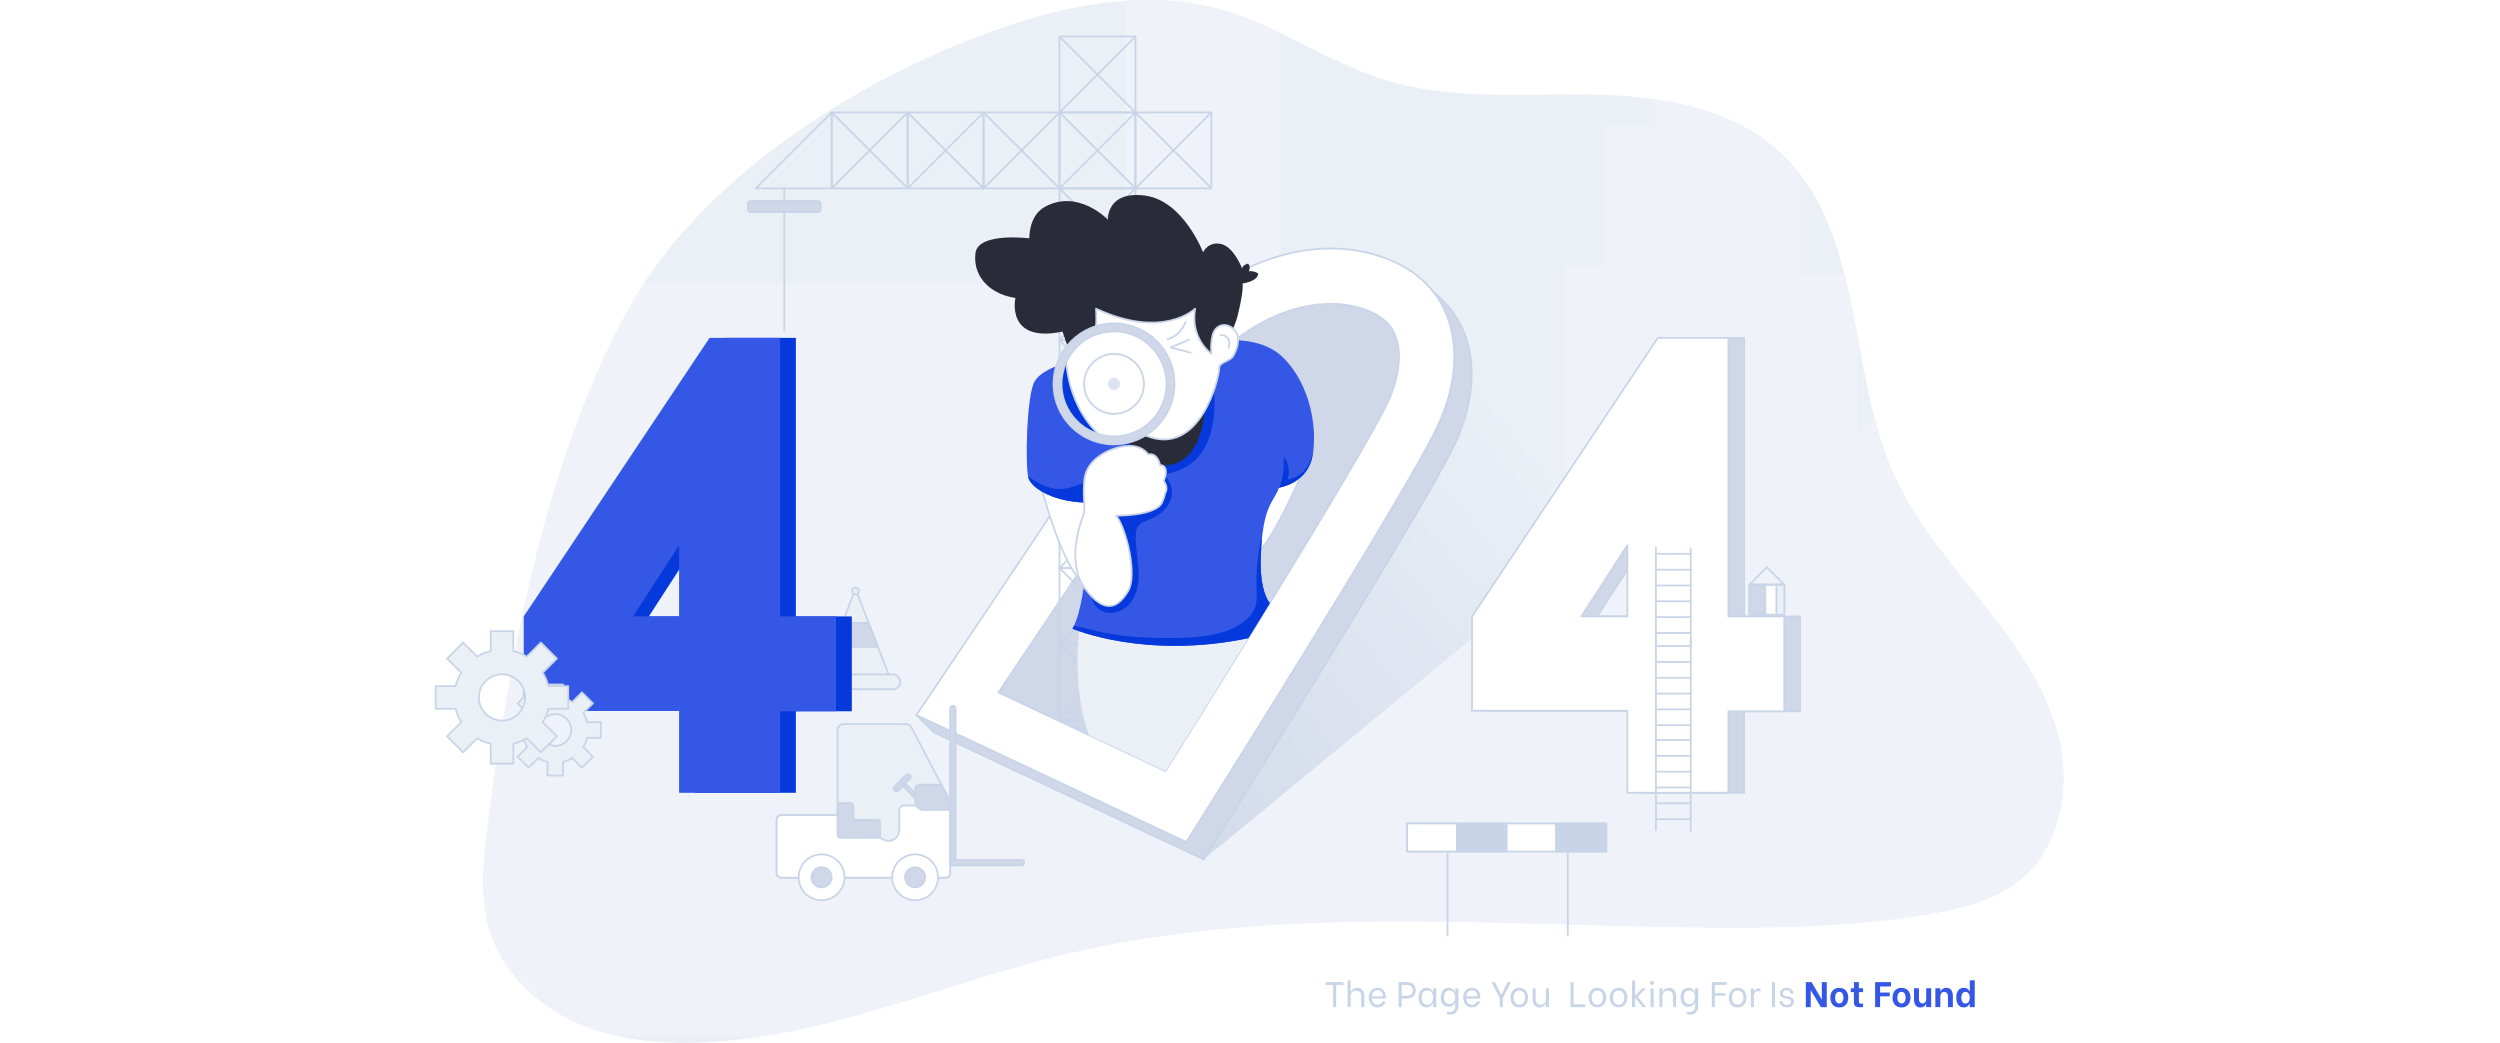 <svg width="1400" height="584" viewBox="0 0 1400 584" fill="none" xmlns="http://www.w3.org/2000/svg">
<rect width="1400" height="584" fill="white"/>
<path d="M591.178 6.687C581.452 9.043 571.84 11.914 562.442 15.12C485.658 41.279 396.419 96.201 354.661 168.431C305.949 252.691 285.238 368.31 273.005 463.537C270.427 483.584 268.496 504.463 275.069 523.57C282.802 546.052 301.848 563.485 323.63 572.999C345.413 582.513 369.756 584.807 393.505 583.771C462.263 580.768 526.743 551.376 593.605 535.033C713.689 505.685 839.379 518.813 962.988 519.415C1003.22 519.61 1043.64 518.441 1083.25 511.354C1100.07 508.342 1117.31 503.984 1130.67 493.319C1153.38 475.195 1159.71 442.091 1153.04 413.807C1146.36 385.522 1128.96 361.082 1110.82 338.378C1092.69 315.674 1073.2 293.484 1061.11 267.06C1033.97 207.709 1044.74 129.41 996.712 85.225C968.622 59.385 927.759 53.406 889.597 52.901C851.435 52.396 812.335 56.046 775.847 44.84C743.949 35.043 716.098 14.429 683.969 5.403C653.798 -3.075 621.89 -0.754 591.178 6.687Z" fill="#EBF0F7"/>
<path d="M593.601 535.024C713.685 505.676 839.375 518.804 962.984 519.406C1003.22 519.601 1043.64 518.432 1083.24 511.345C1100.07 508.334 1117.31 503.975 1130.66 493.31C1153.38 475.186 1159.71 442.082 1153.04 413.798C1146.36 385.513 1128.95 361.073 1110.82 338.369C1092.69 315.665 1073.2 293.475 1061.11 267.051C1056.21 256.341 1052.55 245.011 1049.56 233.38L1040.02 242.921V187.273C1037.89 175.881 1035.69 164.587 1032.93 153.655H1008.13V97.706C1004.73 93.304 1000.95 89.123 996.708 85.216C977.68 67.703 952.771 59.323 926.825 55.576V70.751H898.133V148.863H875.819V273.739H743.502V340.158H716.404V18.141C705.872 13.118 695.18 8.556 683.965 5.403C666.479 0.486 648.408 -0.789 630.319 0.451V158.439H360.805C358.652 161.734 356.606 165.065 354.657 168.44C305.945 252.7 285.235 368.319 273.001 463.546C270.423 483.592 268.492 504.471 275.065 523.579C282.799 546.061 301.844 563.494 323.627 573.008C331.059 576.259 338.801 578.642 346.702 580.361H426.826C483.36 571.511 537.652 548.701 593.601 535.024Z" fill="#EFF3F9"/>
<path d="M674.06 481.289L841.421 343.56C886.554 306.417 873.576 234.178 818.336 215.061C793.825 206.584 766.683 211.394 746.583 227.791L522.938 410.157L674.06 481.289Z" fill="url(#paint0_linear_134_717)"/>
<path d="M499.988 377.629H458.186C455.838 377.629 453.934 379.534 453.934 381.881C453.934 384.149 455.767 385.983 458.035 385.983H500.121C502.389 385.983 504.222 384.149 504.222 381.881C504.231 379.534 502.335 377.629 499.988 377.629Z" fill="#EBF0F7" stroke="#C8D4E8" stroke-miterlimit="10" stroke-linecap="round" stroke-linejoin="round"/>
<path d="M479.082 329.812L460.551 377.629H497.614L479.082 329.812Z" fill="#EBF0F7" stroke="#C8D4E8" stroke-miterlimit="10" stroke-linecap="round" stroke-linejoin="round"/>
<path d="M479.08 332.842C480.132 332.842 480.985 331.989 480.985 330.937C480.985 329.885 480.132 329.032 479.08 329.032C478.028 329.032 477.176 329.885 477.176 330.937C477.176 331.989 478.028 332.842 479.08 332.842Z" fill="#EBF0F7" stroke="#C8D4E8" stroke-miterlimit="10" stroke-linecap="round" stroke-linejoin="round"/>
<path d="M471.729 348.786H486.434L491.66 362.26H466.512L471.729 348.786Z" fill="#CFD7E8" stroke="#C8D4E8" stroke-miterlimit="10" stroke-linecap="round" stroke-linejoin="round"/>
<path d="M775.968 151.361C726.105 139.172 675.444 174.96 665.257 194.723C656.293 212.112 552.934 365.679 528.228 402.326L513.195 400.413L522.939 410.157L674.062 481.289C674.062 481.289 795.864 288.506 814.732 248.608C833.601 208.71 825.832 163.55 775.968 151.361Z" fill="#CFD7E8" stroke="#C8D4E8" stroke-miterlimit="10" stroke-linecap="round" stroke-linejoin="round"/>
<path d="M513.195 400.413C513.195 400.413 645.317 204.733 655.504 184.979C665.691 165.224 716.361 129.428 766.215 141.617C816.079 153.806 823.856 198.966 804.979 238.864C786.102 278.761 664.309 471.545 664.309 471.545L513.195 400.413Z" fill="white" stroke="#C8D4E8" stroke-miterlimit="10" stroke-linejoin="round"/>
<path d="M776.961 225.603C769.254 241.902 741.067 288.94 711.073 337.811C708.672 341.726 706.254 345.659 703.835 349.584C702.232 352.188 700.629 354.784 699.025 357.379C682.319 384.45 665.816 410.892 652.696 431.807L609.68 411.565L559.117 387.763C572.697 367.584 590.493 341.089 608.369 314.292C642.66 262.879 677.261 210.375 683.027 199.267C684.179 197.309 687.226 194.085 691.717 190.479C702.897 181.497 723.067 170.15 745.328 170.15C750.005 170.15 754.549 170.681 758.863 171.735C775.632 175.837 779.494 183.933 780.761 186.591C785.367 196.255 783.941 210.845 776.961 225.603Z" fill="#CFD7E8" stroke="#C8D4E8" stroke-miterlimit="10" stroke-linecap="round" stroke-linejoin="round"/>
<path d="M635.852 360.612H593.332V403.132H635.852V360.612Z" stroke="#C8D4E8" stroke-miterlimit="10" stroke-linecap="round" stroke-linejoin="round"/>
<path d="M635.852 360.612L593.332 403.132" stroke="#C8D4E8" stroke-miterlimit="10" stroke-linecap="round" stroke-linejoin="round"/>
<path d="M593.332 360.612L635.852 403.132" stroke="#C8D4E8" stroke-miterlimit="10" stroke-linecap="round" stroke-linejoin="round"/>
<path d="M635.852 318.093H593.332V360.613H635.852V318.093Z" stroke="#C8D4E8" stroke-miterlimit="10" stroke-linecap="round" stroke-linejoin="round"/>
<path d="M635.852 318.093L593.332 360.613" stroke="#C8D4E8" stroke-miterlimit="10" stroke-linecap="round" stroke-linejoin="round"/>
<path d="M593.332 318.093L635.852 360.613" stroke="#C8D4E8" stroke-miterlimit="10" stroke-linecap="round" stroke-linejoin="round"/>
<path d="M635.852 275.573H593.332V318.092H635.852V275.573Z" stroke="#C8D4E8" stroke-miterlimit="10" stroke-linecap="round" stroke-linejoin="round"/>
<path d="M635.852 275.573L593.332 318.092" stroke="#C8D4E8" stroke-miterlimit="10" stroke-linecap="round" stroke-linejoin="round"/>
<path d="M593.332 275.573L635.852 318.092" stroke="#C8D4E8" stroke-miterlimit="10" stroke-linecap="round" stroke-linejoin="round"/>
<path d="M635.852 233.053H593.332V275.573H635.852V233.053Z" stroke="#C8D4E8" stroke-miterlimit="10" stroke-linecap="round" stroke-linejoin="round"/>
<path d="M635.852 233.053L593.332 275.573" stroke="#C8D4E8" stroke-miterlimit="10" stroke-linecap="round" stroke-linejoin="round"/>
<path d="M593.332 233.053L635.852 275.573" stroke="#C8D4E8" stroke-miterlimit="10" stroke-linecap="round" stroke-linejoin="round"/>
<path d="M635.852 190.533H593.332V233.053H635.852V190.533Z" stroke="#C8D4E8" stroke-miterlimit="10" stroke-linecap="round" stroke-linejoin="round"/>
<path d="M635.852 190.533L593.332 233.053" stroke="#C8D4E8" stroke-miterlimit="10" stroke-linecap="round" stroke-linejoin="round"/>
<path d="M593.332 190.533L635.852 233.053" stroke="#C8D4E8" stroke-miterlimit="10" stroke-linecap="round" stroke-linejoin="round"/>
<path d="M635.852 148.013H593.332V190.533H635.852V148.013Z" stroke="#C8D4E8" stroke-miterlimit="10" stroke-linecap="round" stroke-linejoin="round"/>
<path d="M635.852 148.013L593.332 190.533" stroke="#C8D4E8" stroke-miterlimit="10" stroke-linecap="round" stroke-linejoin="round"/>
<path d="M593.332 148.013L635.852 190.533" stroke="#C8D4E8" stroke-miterlimit="10" stroke-linecap="round" stroke-linejoin="round"/>
<path d="M635.852 105.493H593.332V148.013H635.852V105.493Z" stroke="#C8D4E8" stroke-miterlimit="10" stroke-linecap="round" stroke-linejoin="round"/>
<path d="M635.852 105.493L593.332 148.013" stroke="#C8D4E8" stroke-miterlimit="10" stroke-linecap="round" stroke-linejoin="round"/>
<path d="M593.332 105.493L635.852 148.013" stroke="#C8D4E8" stroke-miterlimit="10" stroke-linecap="round" stroke-linejoin="round"/>
<path d="M635.852 62.973H593.332V105.493H635.852V62.973Z" stroke="#C8D4E8" stroke-miterlimit="10" stroke-linecap="round" stroke-linejoin="round"/>
<path d="M635.852 62.973L593.332 105.493" stroke="#C8D4E8" stroke-miterlimit="10" stroke-linecap="round" stroke-linejoin="round"/>
<path d="M593.332 62.973L635.852 105.493" stroke="#C8D4E8" stroke-miterlimit="10" stroke-linecap="round" stroke-linejoin="round"/>
<path d="M678.368 62.973H635.848V105.493H678.368V62.973Z" stroke="#C8D4E8" stroke-miterlimit="10" stroke-linecap="round" stroke-linejoin="round"/>
<path d="M678.368 62.973L635.848 105.493" stroke="#C8D4E8" stroke-miterlimit="10" stroke-linecap="round" stroke-linejoin="round"/>
<path d="M635.848 62.973L678.368 105.493" stroke="#C8D4E8" stroke-miterlimit="10" stroke-linecap="round" stroke-linejoin="round"/>
<path d="M593.329 62.973H550.809V105.493H593.329V62.973Z" stroke="#C8D4E8" stroke-miterlimit="10" stroke-linecap="round" stroke-linejoin="round"/>
<path d="M593.329 62.973L550.809 105.493" stroke="#C8D4E8" stroke-miterlimit="10" stroke-linecap="round" stroke-linejoin="round"/>
<path d="M550.809 62.973L593.329 105.493" stroke="#C8D4E8" stroke-miterlimit="10" stroke-linecap="round" stroke-linejoin="round"/>
<path d="M550.809 62.973H508.289V105.493H550.809V62.973Z" stroke="#C8D4E8" stroke-miterlimit="10" stroke-linecap="round" stroke-linejoin="round"/>
<path d="M550.809 62.973L508.289 105.493" stroke="#C8D4E8" stroke-miterlimit="10" stroke-linecap="round" stroke-linejoin="round"/>
<path d="M508.289 62.973L550.809 105.493" stroke="#C8D4E8" stroke-miterlimit="10" stroke-linecap="round" stroke-linejoin="round"/>
<path d="M508.289 62.973H465.77V105.493H508.289V62.973Z" stroke="#C8D4E8" stroke-miterlimit="10" stroke-linecap="round" stroke-linejoin="round"/>
<path d="M508.289 62.973L465.77 105.493" stroke="#C8D4E8" stroke-miterlimit="10" stroke-linecap="round" stroke-linejoin="round"/>
<path d="M465.77 62.973L508.289 105.493" stroke="#C8D4E8" stroke-miterlimit="10" stroke-linecap="round" stroke-linejoin="round"/>
<path d="M465.77 105.493H423.25L465.77 62.973V105.493Z" stroke="#C8D4E8" stroke-miterlimit="10" stroke-linecap="round" stroke-linejoin="round"/>
<path d="M635.852 20.453H593.332V62.973H635.852V20.453Z" stroke="#C8D4E8" stroke-miterlimit="10" stroke-linecap="round" stroke-linejoin="round"/>
<path d="M635.852 20.453L593.332 62.973" stroke="#C8D4E8" stroke-miterlimit="10" stroke-linecap="round" stroke-linejoin="round"/>
<path d="M593.332 20.453L635.852 62.973" stroke="#C8D4E8" stroke-miterlimit="10" stroke-linecap="round" stroke-linejoin="round"/>
<path d="M439.195 105.493V185.218" stroke="#C8D4E8" stroke-miterlimit="10" stroke-linecap="round" stroke-linejoin="round"/>
<path d="M458.142 118.78H420.247C419.458 118.78 418.82 118.143 418.82 117.354V114.006C418.82 113.217 419.458 112.58 420.247 112.58H458.142C458.931 112.58 459.569 113.217 459.569 114.006V117.354C459.569 118.134 458.922 118.78 458.142 118.78Z" fill="#CFD7E8" stroke="#C8D4E8" stroke-miterlimit="10" stroke-linecap="round" stroke-linejoin="round"/>
<path d="M703.838 349.584C685.519 379.33 667.076 408.89 652.699 431.807L609.683 411.565C599.585 382.732 604.696 350.682 604.696 350.682L703.838 349.584Z" fill="#EBF0F7"/>
<path d="M583.945 275.581C583.945 275.581 594.779 317.623 607.296 327.243C619.813 336.863 615.118 304.637 615.118 304.637L617.439 277.353L583.945 275.581Z" fill="white" stroke="#C8D4E8" stroke-miterlimit="10" stroke-linejoin="round"/>
<path d="M729.981 262.887C729.981 262.887 715.267 298.489 704.247 309.899C693.228 321.308 697.4 282.686 699.34 277.327C701.28 271.967 713.194 251.07 713.779 251.115C714.381 251.159 729.981 262.887 729.981 262.887Z" fill="white" stroke="#C8D4E8" stroke-miterlimit="10" stroke-linejoin="round"/>
<path d="M734.839 256.093C731.633 270.931 716.219 273.101 716.219 273.101C713.367 281.454 706.989 282.376 706.014 312.361C705.563 326.215 708.158 333.736 711.073 337.811C708.672 341.726 706.254 345.659 703.835 349.584C702.232 352.188 700.629 354.784 699.025 357.379C641.092 369.524 600.592 352.073 600.592 352.073C605.977 342.559 607.714 321.618 607.714 321.618L608.369 314.292L611.284 281.534C590.272 281.702 577.746 273.473 575.912 267.6C574.079 261.727 574.725 221.448 579.456 213.423C584.186 205.406 603.922 201.136 603.922 201.136L673.088 192.349C673.088 192.349 681.486 190.169 691.717 190.479C700.682 190.745 711.055 192.916 718.434 200.126C734.246 215.575 738.037 241.247 734.839 256.093Z" fill="#3457E5"/>
<path d="M650.899 265.766C648.587 264.544 645.894 264.34 643.281 264.26C631.544 263.924 619.735 265.793 608.68 269.762C603.472 271.622 598.236 273.987 592.718 273.836C587.792 273.703 583.115 271.56 578.969 268.902C578.686 268.725 578.341 268.486 577.942 268.238C577.304 267.83 576.542 267.37 575.754 266.989C575.807 267.219 575.86 267.432 575.913 267.6C577.747 273.473 590.273 281.703 611.285 281.534L610.399 291.518C610.647 291.42 610.886 291.296 611.09 291.11C611.958 290.339 612.02 289.028 612.02 287.868C612.011 284.635 612.002 281.41 611.993 278.177C615.191 278.212 616.352 282.411 616.245 285.609C615.802 299.96 609.265 313.761 609.956 328.102C610.195 333.125 611.639 338.564 615.758 341.443C621.02 345.11 628.824 342.825 632.863 337.847C636.903 332.868 637.877 326.047 637.603 319.643C637.328 313.238 635.955 306.896 635.973 300.482C635.973 298.604 636.123 296.638 637.133 295.061C638.648 292.669 641.633 291.792 644.255 290.703C649.242 288.639 653.822 284.936 655.612 279.842C657.401 274.766 655.674 268.291 650.899 265.766Z" fill="#0539DB"/>
<path d="M679.065 211.686C679.065 211.686 684.097 238.545 672.466 254.082C660.835 269.62 638.795 265.572 638.795 265.572C638.795 265.572 623.665 238.571 623.869 237.73C624.073 236.888 641.285 222.166 642.25 221.98C643.216 221.794 679.065 211.686 679.065 211.686Z" fill="#0539DB"/>
<path d="M674.931 220.102C674.931 220.943 676.658 250.946 659.933 258.857C643.209 266.767 627.521 246.73 629.567 236.676C631.622 226.63 674.931 220.102 674.931 220.102Z" fill="#292C38"/>
<path d="M576.439 133.459C576.439 133.459 547.88 129.889 546.285 141.617C544.691 153.345 552.708 164.418 568.635 166.854C568.635 166.854 562.921 192.349 594.997 185.696C594.997 185.696 598.727 196.751 599.612 198.523C599.612 198.523 601.526 189.585 613.617 185.696C625.7 181.807 667.077 189.682 678.469 198.177C678.469 198.177 689.48 191.41 693.121 176.634C696.753 161.858 695.814 158.749 695.814 158.749C695.814 158.749 704.265 157.73 704.619 153.168C704.619 153.168 702.271 151.485 699.348 151.893C699.348 151.893 700.615 149.528 698.941 147.641C698.941 147.641 696.035 148.155 695.557 150.307C695.557 150.307 691.004 138.269 683.811 136.639C676.618 135.009 673.721 141.263 673.721 141.263C673.721 141.263 662.551 112.181 641.043 109.497C619.544 106.813 620.429 123.041 620.429 123.041C620.429 123.041 603.794 105.537 585.058 115.875C575.925 120.906 576.439 133.459 576.439 133.459Z" fill="#292C38"/>
<path d="M603.93 190.32C603.93 190.32 611.867 232.131 641.976 244.081C672.086 256.022 682.778 211.669 682.778 206.15C682.778 202.483 689.005 202.695 690.909 198.904C692.814 195.112 695.303 188.894 690.909 184.438C686.516 179.982 680.519 181.896 679.066 187.654C677.613 193.412 678.472 198.177 678.472 198.177C678.472 198.177 666.443 189.913 669.26 172.86C669.26 172.86 651.472 190.409 613.771 172.86C613.771 172.86 614.639 183.96 612.655 186.998C610.68 190.045 603.93 190.32 603.93 190.32Z" fill="white" stroke="#C8D4E8" stroke-miterlimit="10" stroke-linejoin="round"/>
<path d="M600.804 204.609L597.615 196.326C597.615 196.326 587.446 216.762 597.021 230.448C606.597 244.134 615.004 246.198 623.57 246.438L600.804 204.609Z" fill="#0539DB"/>
<path d="M597.02 200.33C597.02 200.33 596.719 228.482 618.537 246.119L635.615 244.09C635.615 244.09 655.68 235.108 654.971 218.773C654.262 202.438 652.225 196.034 638.796 186.732C625.375 177.414 604.027 184.234 597.02 200.33Z" fill="white" stroke="#C8D4E8" stroke-miterlimit="10" stroke-linejoin="round"/>
<path d="M623.854 218.374C625.727 218.374 627.246 216.855 627.246 214.982C627.246 213.108 625.727 211.589 623.854 211.589C621.98 211.589 620.461 213.108 620.461 214.982C620.461 216.855 621.98 218.374 623.854 218.374Z" fill="#DDE4F1"/>
<path d="M623.856 231.759C633.122 231.759 640.633 224.248 640.633 214.982C640.633 205.716 633.122 198.204 623.856 198.204C614.59 198.204 607.078 205.716 607.078 214.982C607.078 224.248 614.59 231.759 623.856 231.759Z" stroke="#C8D4E8" stroke-miterlimit="10" stroke-linejoin="round"/>
<path d="M734.838 256.093C735.13 254.738 735.361 253.285 735.538 251.77C732.907 267.822 721.116 268.442 721.116 268.442C723.295 260.54 718.902 255.801 718.902 255.801C718.902 255.801 719.628 266.404 716.227 273.11C716.218 273.101 731.631 270.931 734.838 256.093Z" fill="#0539DB"/>
<path d="M628.623 250.034C619.277 251.699 608.798 257.953 607.38 267.768C605.963 277.583 608.24 284.891 606.636 288.754C605.033 292.616 596.75 315.497 607.947 330.095C619.153 344.694 626.514 339.786 631.785 330.937C637.056 322.088 630.793 296.142 625.079 288.745C625.079 288.745 647.163 289.064 650.715 281.437C652.398 277.831 652.398 276.334 652.398 276.334C652.398 276.334 654.79 273.42 651.681 269.274C651.681 269.274 655.508 260.815 649.634 260.398C649.634 260.398 648.403 253.365 642.973 254.437C642.991 254.454 639.323 248.129 628.623 250.034Z" fill="white" stroke="#C8D4E8" stroke-miterlimit="10" stroke-linejoin="round"/>
<path d="M663.921 180.168C663.921 180.168 661.759 187.609 653.84 190.001" stroke="#C8D4E8" stroke-miterlimit="10" stroke-linecap="round" stroke-linejoin="round"/>
<path d="M665.755 190.214L655.586 194.572L666.685 197.486" stroke="#C8D4E8" stroke-miterlimit="10" stroke-linecap="round" stroke-linejoin="round"/>
<path d="M683.605 187.663C683.605 187.663 689.966 187.282 688.079 194.909" stroke="#C8D4E8" stroke-miterlimit="10" stroke-linecap="round" stroke-linejoin="round"/>
<path d="M445.685 345.19V189.222H406.185L302.145 345.19V398.03H389.151V443.951H445.685V398.322H477.017V345.199H445.685V345.19ZM389.151 345.19H363.356L389.151 305.345V345.19Z" fill="#0539DB"/>
<path d="M436.829 345.19V189.222H397.33L293.289 345.19V398.03H380.295V443.951H436.829V398.322H468.161V345.199H436.829V345.19ZM380.295 345.19H354.5L380.295 305.345V345.19Z" fill="#3457E5"/>
<path d="M976.734 345.19V189.222H937.235L833.203 345.19V398.03H920.209V443.951H976.743V398.322H1008.08V345.199H976.734V345.19ZM920.201 345.19H894.405L920.201 305.345V345.19Z" fill="#CFD7E8" stroke="#C8D4E8" stroke-miterlimit="10" stroke-linecap="round" stroke-linejoin="round"/>
<path d="M967.875 345.19V189.222H928.376L824.344 345.19V398.03H911.35V443.951H967.884V398.322H999.216V345.199H967.875V345.19ZM911.341 345.19H885.546L911.341 305.345V345.19Z" fill="white" stroke="#C8D4E8" stroke-miterlimit="10" stroke-linejoin="round"/>
<path d="M623.855 181.107C605.146 181.107 589.98 196.273 589.98 214.982C589.98 233.69 605.146 248.856 623.855 248.856C642.563 248.856 657.729 233.69 657.729 214.982C657.729 196.273 642.563 181.107 623.855 181.107ZM623.855 244.391C607.617 244.391 594.454 231.228 594.454 214.99C594.454 198.753 607.617 185.59 623.855 185.59C640.092 185.59 653.255 198.753 653.255 214.99C653.255 231.228 640.101 244.391 623.855 244.391Z" fill="#CFD7E8" stroke="#C8D4E8" stroke-miterlimit="10" stroke-linecap="round" stroke-linejoin="round"/>
<path d="M434.91 459.055V488.89C434.91 490.325 436.071 491.485 437.506 491.485H529.49C530.925 491.485 532.086 490.325 532.086 488.89V449.762C532.086 449.213 531.953 448.682 531.705 448.195L510.392 407.225C509.843 406.162 508.744 405.497 507.548 405.497H472.248C470.476 405.497 469.041 406.932 469.041 408.704V456.459H437.515C436.071 456.459 434.91 457.62 434.91 459.055Z" fill="#EBF0F7" stroke="#C8D4E8" stroke-miterlimit="10" stroke-linecap="round" stroke-linejoin="round"/>
<path d="M532.074 451.029H506.474C504.879 451.029 503.595 452.322 503.595 453.908V464.848C503.595 468.188 500.893 470.89 497.553 470.89C496.535 470.89 495.542 470.633 494.648 470.145L492.894 469.18L469.021 456.468H437.494C436.059 456.468 434.898 457.629 434.898 459.064V488.898C434.898 490.333 436.059 491.494 437.494 491.494H529.479C530.914 491.494 532.074 490.333 532.074 488.898V451.029V451.029Z" fill="white" stroke="#C8D4E8" stroke-miterlimit="10" stroke-linecap="round" stroke-linejoin="round"/>
<path d="M509.582 436.183L503.045 442.72C502.443 443.322 501.468 443.322 500.866 442.72C500.263 442.118 500.263 441.143 500.866 440.541L507.403 434.003C508.006 433.401 508.98 433.401 509.582 434.003C510.185 434.606 510.185 435.58 509.582 436.183Z" fill="#CFD7E8" stroke="#C8D4E8" stroke-miterlimit="10" stroke-linecap="round" stroke-linejoin="round"/>
<path d="M507.035 438.725L505.582 440.178L512.842 447.438L514.295 445.985L507.035 438.725Z" fill="#CFD7E8" stroke="#C8D4E8" stroke-miterlimit="10" stroke-linecap="round" stroke-linejoin="round"/>
<path d="M527.132 439.425H514.712C513.516 439.425 512.551 440.39 512.551 441.586V448.983C512.551 451.508 514.597 453.545 517.113 453.545H532.083V449.762C532.083 449.213 531.95 448.682 531.702 448.195L527.132 439.425Z" fill="#CFD7E8" stroke="#C8D4E8" stroke-miterlimit="10" stroke-linecap="round" stroke-linejoin="round"/>
<path d="M491.381 459.055H479.369C478.527 459.055 477.854 458.373 477.854 457.54V451.215C477.854 450.374 477.172 449.7 476.339 449.7H470.546C469.704 449.7 469.031 450.383 469.031 451.215V456.459V467.656C469.031 468.498 469.713 469.171 470.546 469.171H491.381C492.222 469.171 492.896 468.489 492.896 467.656V460.57C492.896 459.737 492.222 459.055 491.381 459.055Z" fill="#CFD7E8" stroke="#C8D4E8" stroke-miterlimit="10" stroke-linecap="round" stroke-linejoin="round"/>
<path d="M535.157 484.62H532.074V396.807C532.074 395.957 532.765 395.266 533.616 395.266C534.466 395.266 535.157 395.957 535.157 396.807V484.62Z" fill="#CFD7E8" stroke="#C8D4E8" stroke-miterlimit="10" stroke-linecap="round" stroke-linejoin="round"/>
<path d="M532.48 484.124V482.033C532.48 481.759 532.702 481.537 532.977 481.537H572.024C572.874 481.537 573.565 482.228 573.565 483.079C573.565 483.929 572.874 484.62 572.024 484.62H532.977C532.702 484.62 532.48 484.399 532.48 484.124Z" fill="#CFD7E8" stroke="#C8D4E8" stroke-miterlimit="10" stroke-linecap="round" stroke-linejoin="round"/>
<path d="M460.074 504.126C467.163 504.126 472.91 498.379 472.91 491.29C472.91 484.201 467.163 478.455 460.074 478.455C452.985 478.455 447.238 484.201 447.238 491.29C447.238 498.379 452.985 504.126 460.074 504.126Z" fill="white" stroke="#C8D4E8" stroke-miterlimit="10" stroke-linecap="round" stroke-linejoin="round"/>
<path d="M460.073 496.942C463.195 496.942 465.725 494.412 465.725 491.29C465.725 488.169 463.195 485.639 460.073 485.639C456.952 485.639 454.422 488.169 454.422 491.29C454.422 494.412 456.952 496.942 460.073 496.942Z" fill="#CFD7E8" stroke="#C8D4E8" stroke-miterlimit="10" stroke-linecap="round" stroke-linejoin="round"/>
<path d="M512.453 504.126C519.542 504.126 525.289 498.379 525.289 491.29C525.289 484.201 519.542 478.455 512.453 478.455C505.364 478.455 499.617 484.201 499.617 491.29C499.617 498.379 505.364 504.126 512.453 504.126Z" fill="white" stroke="#C8D4E8" stroke-miterlimit="10" stroke-linecap="round" stroke-linejoin="round"/>
<path d="M512.452 496.942C515.574 496.942 518.104 494.412 518.104 491.29C518.104 488.169 515.574 485.639 512.452 485.639C509.331 485.639 506.801 488.169 506.801 491.29C506.801 494.412 509.331 496.942 512.452 496.942Z" fill="#CFD7E8" stroke="#C8D4E8" stroke-miterlimit="10" stroke-linecap="round" stroke-linejoin="round"/>
<path d="M999.207 327.394H979.719V344.225H999.207V327.394Z" fill="white" stroke="#C8D4E8" stroke-miterlimit="10" stroke-linecap="round" stroke-linejoin="round"/>
<path d="M999.207 327.394H994.777V344.225H999.207V327.394Z" fill="#EBF0F7" stroke="#C8D4E8" stroke-miterlimit="10" stroke-linecap="round" stroke-linejoin="round"/>
<path d="M988.577 327.394H979.719V344.225H988.577V327.394Z" fill="#CFD7E8" stroke="#C8D4E8" stroke-miterlimit="10" stroke-linecap="round" stroke-linejoin="round"/>
<path d="M989.463 317.65L979.719 327.394H999.207L989.463 317.65Z" stroke="#C8D4E8" stroke-miterlimit="10" stroke-linecap="round" stroke-linejoin="round"/>
<path d="M927.32 410.883V464.919" stroke="#C8D4E8" stroke-miterlimit="10" stroke-linecap="round" stroke-linejoin="round"/>
<path d="M946.809 411.326V465.362" stroke="#C8D4E8" stroke-miterlimit="10" stroke-linecap="round" stroke-linejoin="round"/>
<path d="M927.32 414.427H946.809" stroke="#C8D4E8" stroke-miterlimit="10" stroke-linecap="round" stroke-linejoin="round"/>
<path d="M927.32 423.285H946.809" stroke="#C8D4E8" stroke-miterlimit="10" stroke-linecap="round" stroke-linejoin="round"/>
<path d="M927.32 432.143H946.809" stroke="#C8D4E8" stroke-miterlimit="10" stroke-linecap="round" stroke-linejoin="round"/>
<path d="M927.32 441.001H946.809" stroke="#C8D4E8" stroke-miterlimit="10" stroke-linecap="round" stroke-linejoin="round"/>
<path d="M927.32 449.86H946.809" stroke="#C8D4E8" stroke-miterlimit="10" stroke-linecap="round" stroke-linejoin="round"/>
<path d="M927.32 458.718H946.809" stroke="#C8D4E8" stroke-miterlimit="10" stroke-linecap="round" stroke-linejoin="round"/>
<path d="M927.32 358.274V412.309" stroke="#C8D4E8" stroke-miterlimit="10" stroke-linecap="round" stroke-linejoin="round"/>
<path d="M946.809 358.717V412.752" stroke="#C8D4E8" stroke-miterlimit="10" stroke-linecap="round" stroke-linejoin="round"/>
<path d="M927.32 361.817H946.809" stroke="#C8D4E8" stroke-miterlimit="10" stroke-linecap="round" stroke-linejoin="round"/>
<path d="M927.32 370.675H946.809" stroke="#C8D4E8" stroke-miterlimit="10" stroke-linecap="round" stroke-linejoin="round"/>
<path d="M927.32 379.534H946.809" stroke="#C8D4E8" stroke-miterlimit="10" stroke-linecap="round" stroke-linejoin="round"/>
<path d="M927.32 388.392H946.809" stroke="#C8D4E8" stroke-miterlimit="10" stroke-linecap="round" stroke-linejoin="round"/>
<path d="M927.32 397.25H946.809" stroke="#C8D4E8" stroke-miterlimit="10" stroke-linecap="round" stroke-linejoin="round"/>
<path d="M927.32 406.109H946.809" stroke="#C8D4E8" stroke-miterlimit="10" stroke-linecap="round" stroke-linejoin="round"/>
<path d="M927.32 306.612V360.648" stroke="#C8D4E8" stroke-miterlimit="10" stroke-linecap="round" stroke-linejoin="round"/>
<path d="M946.809 307.055V361.091" stroke="#C8D4E8" stroke-miterlimit="10" stroke-linecap="round" stroke-linejoin="round"/>
<path d="M927.32 310.156H946.809" stroke="#C8D4E8" stroke-miterlimit="10" stroke-linecap="round" stroke-linejoin="round"/>
<path d="M927.32 319.014H946.809" stroke="#C8D4E8" stroke-miterlimit="10" stroke-linecap="round" stroke-linejoin="round"/>
<path d="M927.32 327.872H946.809" stroke="#C8D4E8" stroke-miterlimit="10" stroke-linecap="round" stroke-linejoin="round"/>
<path d="M927.32 336.73H946.809" stroke="#C8D4E8" stroke-miterlimit="10" stroke-linecap="round" stroke-linejoin="round"/>
<path d="M927.32 345.589H946.809" stroke="#C8D4E8" stroke-miterlimit="10" stroke-linecap="round" stroke-linejoin="round"/>
<path d="M927.32 354.447H946.809" stroke="#C8D4E8" stroke-miterlimit="10" stroke-linecap="round" stroke-linejoin="round"/>
<path d="M699.024 357.379C700.628 354.784 702.231 352.188 703.835 349.584C706.253 345.66 708.671 341.726 711.072 337.811C708.157 333.736 705.562 326.216 706.014 312.361C706.147 308.171 706.395 304.566 706.713 301.412C706.306 302.103 705.943 303.104 705.677 304.486C704.056 312.884 703.392 321.467 703.684 330.016C703.843 334.675 704.136 339.051 701.354 343.099C692.115 356.555 669.03 357.29 654.618 357.317C641.082 357.344 627.476 356.511 614.295 353.419C609.998 352.41 605.746 351.169 601.406 350.461C601.14 351.028 600.865 351.568 600.582 352.064C600.591 352.073 641.091 369.524 699.024 357.379Z" fill="#0539DB"/>
<path d="M336.444 413.178V404.461H328.791C328.339 402.61 327.613 400.873 326.647 399.297L332.06 393.884L325.894 387.719L320.482 393.131C318.896 392.166 317.169 391.439 315.317 390.987V383.334H306.601V390.987C304.749 391.439 303.013 392.166 301.428 393.131L296.015 387.719L289.85 393.884L295.262 399.297C294.297 400.882 293.57 402.61 293.118 404.461H285.465V413.178H293.118C293.57 415.029 294.297 416.765 295.262 418.351L289.85 423.763L296.015 429.929L301.428 424.516C303.013 425.482 304.749 426.208 306.601 426.66V434.313H315.317V426.66C317.169 426.208 318.905 425.482 320.482 424.516L325.894 429.929L332.06 423.763L326.647 418.351C327.613 416.765 328.339 415.029 328.791 413.178H336.444ZM319.853 408.819C319.853 409.652 319.738 410.458 319.525 411.22C319.33 411.911 319.056 412.566 318.71 413.169C317.913 414.586 316.735 415.764 315.317 416.561C314.706 416.907 314.042 417.182 313.36 417.376C312.589 417.589 311.792 417.704 310.959 417.704C310.126 417.704 309.32 417.589 308.558 417.376C307.868 417.182 307.212 416.907 306.601 416.561C305.183 415.764 304.005 414.586 303.208 413.169C302.863 412.557 302.588 411.902 302.393 411.211C302.18 410.449 302.065 409.643 302.065 408.81C302.065 407.978 302.18 407.172 302.393 406.41C302.588 405.719 302.863 405.063 303.208 404.452C304.005 403.026 305.183 401.857 306.601 401.059C307.212 400.714 307.868 400.439 308.558 400.253C309.32 400.032 310.126 399.917 310.959 399.917C311.792 399.917 312.598 400.032 313.36 400.244C314.051 400.439 314.706 400.714 315.317 401.059C316.735 401.857 317.913 403.035 318.71 404.452C319.056 405.063 319.33 405.719 319.525 406.41C319.738 407.18 319.853 407.987 319.853 408.819Z" fill="#EBF0F7" stroke="#C8D4E8" stroke-miterlimit="10" stroke-linecap="round" stroke-linejoin="round"/>
<path d="M899.516 461.137H788.008V476.86H899.516V461.137Z" fill="white" stroke="#C8D4E8" stroke-miterlimit="10" stroke-linejoin="round"/>
<path d="M815.885 461.137H788.008V476.86H815.885V461.137Z" fill="white" stroke="#C8D4E8" stroke-miterlimit="10" stroke-linejoin="round"/>
<path d="M843.76 461.137H815.883V476.86H843.76V461.137Z" fill="#C8D4E8" stroke="#C8D4E8" stroke-miterlimit="10"/>
<path d="M899.515 461.137H871.328V476.86H899.515V461.137Z" fill="#C8D4E8" stroke="#C8D4E8" stroke-miterlimit="10"/>
<path d="M810.598 477.507V524.314" stroke="#C8D4E8" stroke-miterlimit="10"/>
<path d="M877.973 477.507V524.314" stroke="#C8D4E8" stroke-miterlimit="10"/>
<path d="M318.224 396.914V384.22H307.08C306.425 381.527 305.362 379.002 303.962 376.699L311.846 368.815L302.864 359.833L294.98 367.717C292.676 366.317 290.152 365.254 287.459 364.599V353.455H274.765V364.599C272.072 365.254 269.539 366.317 267.235 367.717L259.351 359.833L250.378 368.815L258.262 376.699C256.862 379.002 255.799 381.527 255.144 384.22H244V396.914H255.144C255.799 399.607 256.862 402.14 258.262 404.443L250.378 412.327L259.351 421.301L267.235 413.417C269.539 414.816 272.072 415.879 274.765 416.535V427.679H287.459V416.535C290.152 415.879 292.676 414.816 294.98 413.417L302.864 421.301L311.846 412.327L303.962 404.443C305.362 402.14 306.425 399.607 307.08 396.914H318.224ZM294.067 390.571C294.067 391.785 293.899 392.963 293.589 394.07C293.305 395.071 292.907 396.028 292.402 396.914C291.241 398.978 289.523 400.696 287.459 401.857C286.564 402.362 285.608 402.76 284.607 403.044C283.49 403.354 282.321 403.522 281.107 403.522C279.894 403.522 278.725 403.354 277.617 403.044C276.607 402.76 275.66 402.362 274.765 401.857C272.701 400.696 270.982 398.978 269.822 396.914C269.317 396.028 268.918 395.071 268.635 394.061C268.325 392.954 268.157 391.785 268.157 390.571C268.157 389.358 268.325 388.188 268.635 387.072C268.918 386.062 269.317 385.106 269.822 384.22C270.982 382.147 272.701 380.437 274.765 379.277C275.66 378.772 276.607 378.373 277.617 378.099C278.725 377.78 279.894 377.611 281.107 377.611C282.321 377.611 283.49 377.78 284.607 378.09C285.608 378.373 286.564 378.772 287.459 379.277C289.523 380.437 291.241 382.147 292.402 384.22C292.907 385.106 293.305 386.062 293.589 387.072C293.899 388.188 294.067 389.358 294.067 390.571Z" fill="#EBF0F7" stroke="#C8D4E8" stroke-miterlimit="10" stroke-linecap="round" stroke-linejoin="round"/>
<path d="M752.372 551.56H748.252V564H746.532V551.56H742.412V550H752.372V551.56ZM754.652 549.06H756.372V555.36H756.532C756.799 554.747 757.232 554.233 757.832 553.82C758.432 553.393 759.166 553.18 760.032 553.18C760.926 553.18 761.672 553.393 762.272 553.82C762.872 554.233 763.312 554.787 763.592 555.48C763.886 556.16 764.032 556.9 764.032 557.7V564H762.312V557.92C762.312 556.88 762.039 556.087 761.492 555.54C760.959 554.993 760.246 554.72 759.352 554.72C758.499 554.72 757.786 555.007 757.212 555.58C756.652 556.153 756.372 556.933 756.372 557.92V564H754.652V549.06ZM771.397 564.14C770.317 564.14 769.404 563.88 768.657 563.36C767.924 562.84 767.377 562.16 767.017 561.32C766.657 560.48 766.477 559.593 766.477 558.66C766.477 557.713 766.657 556.827 767.017 556C767.377 555.16 767.93 554.48 768.677 553.96C769.424 553.44 770.337 553.18 771.417 553.18C772.83 553.18 773.957 553.653 774.797 554.6C775.65 555.547 776.077 556.907 776.077 558.68V559.16H768.197V559.3C768.197 559.887 768.33 560.44 768.597 560.96C768.864 561.48 769.237 561.9 769.717 562.22C770.197 562.54 770.75 562.7 771.377 562.7C772.057 562.7 772.644 562.527 773.137 562.18C773.63 561.833 773.997 561.367 774.237 560.78H775.937C775.657 561.74 775.13 562.54 774.357 563.18C773.597 563.82 772.61 564.14 771.397 564.14ZM774.377 557.94C774.324 556.74 774.03 555.873 773.497 555.34C772.964 554.807 772.264 554.54 771.397 554.54C770.45 554.54 769.697 554.853 769.137 555.48C768.577 556.107 768.277 556.927 768.237 557.94H774.377ZM787.987 550C789.12 550 790.047 550.227 790.767 550.68C791.5 551.133 792.027 551.707 792.347 552.4C792.667 553.093 792.827 553.827 792.827 554.6C792.827 555.373 792.667 556.107 792.347 556.8C792.027 557.48 791.507 558.047 790.787 558.5C790.067 558.94 789.133 559.16 787.987 559.16H784.907V564H783.227V550H787.987ZM787.767 557.66C788.727 557.66 789.527 557.433 790.167 556.98C790.82 556.513 791.147 555.72 791.147 554.6C791.147 553.493 790.82 552.713 790.167 552.26C789.527 551.793 788.727 551.56 787.767 551.56H784.907V557.66H787.767ZM798.786 564.14C797.852 564.14 797.052 563.9 796.386 563.42C795.732 562.94 795.232 562.287 794.886 561.46C794.539 560.633 794.366 559.7 794.366 558.66C794.366 557.62 794.539 556.687 794.886 555.86C795.246 555.02 795.759 554.367 796.426 553.9C797.106 553.42 797.912 553.18 798.846 553.18C799.779 553.18 800.532 553.4 801.106 553.84C801.679 554.28 802.112 554.807 802.406 555.42H802.546V553.46H804.286V564H802.546V561.84H802.406C802.086 562.467 801.632 563.007 801.046 563.46C800.459 563.913 799.706 564.14 798.786 564.14ZM799.326 562.66C800.352 562.66 801.139 562.28 801.686 561.52C802.232 560.747 802.506 559.793 802.506 558.66C802.506 557.527 802.232 556.58 801.686 555.82C801.139 555.047 800.352 554.66 799.326 554.66C798.272 554.66 797.472 555.04 796.926 555.8C796.392 556.56 796.126 557.507 796.126 558.64C796.126 559.787 796.392 560.747 796.926 561.52C797.472 562.28 798.272 562.66 799.326 562.66ZM811.99 568.22C811.59 568.22 811.263 568.193 811.01 568.14C810.77 568.087 810.523 568.013 810.27 567.92V566.48C810.443 566.533 810.676 566.58 810.97 566.62C811.263 566.673 811.55 566.7 811.83 566.7C812.87 566.7 813.65 566.407 814.17 565.82C814.703 565.233 814.97 564.453 814.97 563.48V561.58H814.81C814.53 562.207 814.076 562.74 813.45 563.18C812.836 563.607 812.09 563.82 811.21 563.82C810.33 563.82 809.556 563.593 808.89 563.14C808.223 562.687 807.703 562.06 807.33 561.26C806.97 560.447 806.79 559.52 806.79 558.48C806.79 557.44 806.97 556.52 807.33 555.72C807.703 554.907 808.223 554.273 808.89 553.82C809.556 553.367 810.33 553.14 811.21 553.14C812.13 553.14 812.896 553.38 813.51 553.86C814.136 554.327 814.576 554.873 814.83 555.5H814.97V553.48H816.71V563.48C816.71 564.227 816.556 564.96 816.25 565.68C815.956 566.4 815.456 567 814.75 567.48C814.043 567.973 813.123 568.22 811.99 568.22ZM811.77 562.34C812.45 562.34 813.03 562.16 813.51 561.8C813.99 561.427 814.343 560.947 814.57 560.36C814.81 559.76 814.93 559.12 814.93 558.44C814.93 557.773 814.81 557.153 814.57 556.58C814.343 556.007 813.99 555.54 813.51 555.18C813.043 554.82 812.463 554.64 811.77 554.64C810.743 554.64 809.956 555.013 809.41 555.76C808.876 556.493 808.61 557.387 808.61 558.44C808.61 559.133 808.723 559.78 808.95 560.38C809.19 560.967 809.543 561.44 810.01 561.8C810.49 562.16 811.076 562.34 811.77 562.34ZM824.288 564.14C823.208 564.14 822.294 563.88 821.548 563.36C820.814 562.84 820.268 562.16 819.908 561.32C819.548 560.48 819.368 559.593 819.368 558.66C819.368 557.713 819.548 556.827 819.908 556C820.268 555.16 820.821 554.48 821.568 553.96C822.314 553.44 823.228 553.18 824.308 553.18C825.721 553.18 826.848 553.653 827.688 554.6C828.541 555.547 828.968 556.907 828.968 558.68V559.16H821.088V559.3C821.088 559.887 821.221 560.44 821.488 560.96C821.754 561.48 822.128 561.9 822.608 562.22C823.088 562.54 823.641 562.7 824.268 562.7C824.948 562.7 825.534 562.527 826.028 562.18C826.521 561.833 826.888 561.367 827.128 560.78H828.828C828.548 561.74 828.021 562.54 827.248 563.18C826.488 563.82 825.501 564.14 824.288 564.14ZM827.268 557.94C827.214 556.74 826.921 555.873 826.388 555.34C825.854 554.807 825.154 554.54 824.288 554.54C823.341 554.54 822.588 554.853 822.028 555.48C821.468 556.107 821.168 556.927 821.128 557.94H827.268ZM839.857 564.02V558.94L835.297 550H837.177L840.657 557H840.797L844.257 550H846.137L841.597 558.94V564L839.857 564.02ZM850.812 564.14C849.745 564.14 848.838 563.887 848.092 563.38C847.358 562.86 846.805 562.187 846.432 561.36C846.058 560.52 845.872 559.62 845.872 558.66C845.872 557.7 846.058 556.807 846.432 555.98C846.805 555.14 847.358 554.467 848.092 553.96C848.838 553.44 849.745 553.18 850.812 553.18C851.878 553.18 852.778 553.44 853.512 553.96C854.258 554.467 854.812 555.14 855.172 555.98C855.545 556.82 855.732 557.713 855.732 558.66C855.732 559.607 855.545 560.5 855.172 561.34C854.798 562.18 854.238 562.86 853.492 563.38C852.758 563.887 851.865 564.14 850.812 564.14ZM850.812 562.66C851.465 562.66 852.032 562.48 852.512 562.12C853.005 561.76 853.378 561.28 853.632 560.68C853.885 560.067 854.012 559.387 854.012 558.64C854.012 557.493 853.725 556.54 853.152 555.78C852.578 555.02 851.798 554.64 850.812 554.64C850.145 554.64 849.565 554.82 849.072 555.18C848.592 555.54 848.225 556.027 847.972 556.64C847.718 557.24 847.592 557.907 847.592 558.64C847.592 559.787 847.878 560.747 848.452 561.52C849.025 562.28 849.812 562.66 850.812 562.66ZM867.426 564H865.686V562H865.566C865.286 562.613 864.853 563.133 864.266 563.56C863.693 563.973 862.986 564.18 862.146 564.18C861.266 564.18 860.533 563.967 859.946 563.54C859.359 563.113 858.926 562.56 858.646 561.88C858.379 561.2 858.246 560.46 858.246 559.66V553.46H859.966V559.44C859.966 560.467 860.226 561.26 860.746 561.82C861.266 562.367 861.946 562.64 862.786 562.64C863.666 562.64 864.366 562.347 864.886 561.76C865.419 561.16 865.686 560.387 865.686 559.44V553.46H867.426V564ZM887.756 562.44V564H879.496V550H881.236L881.216 562.44H887.756ZM894.542 564.14C893.475 564.14 892.569 563.887 891.822 563.38C891.089 562.86 890.535 562.187 890.162 561.36C889.789 560.52 889.602 559.62 889.602 558.66C889.602 557.7 889.789 556.807 890.162 555.98C890.535 555.14 891.089 554.467 891.822 553.96C892.569 553.44 893.475 553.18 894.542 553.18C895.609 553.18 896.509 553.44 897.242 553.96C897.989 554.467 898.542 555.14 898.902 555.98C899.275 556.82 899.462 557.713 899.462 558.66C899.462 559.607 899.275 560.5 898.902 561.34C898.529 562.18 897.969 562.86 897.222 563.38C896.489 563.887 895.595 564.14 894.542 564.14ZM894.542 562.66C895.195 562.66 895.762 562.48 896.242 562.12C896.735 561.76 897.109 561.28 897.362 560.68C897.615 560.067 897.742 559.387 897.742 558.64C897.742 557.493 897.455 556.54 896.882 555.78C896.309 555.02 895.529 554.64 894.542 554.64C893.875 554.64 893.295 554.82 892.802 555.18C892.322 555.54 891.955 556.027 891.702 556.64C891.449 557.24 891.322 557.907 891.322 558.64C891.322 559.787 891.609 560.747 892.182 561.52C892.755 562.28 893.542 562.66 894.542 562.66ZM906.437 564.14C905.37 564.14 904.463 563.887 903.717 563.38C902.983 562.86 902.43 562.187 902.057 561.36C901.683 560.52 901.497 559.62 901.497 558.66C901.497 557.7 901.683 556.807 902.057 555.98C902.43 555.14 902.983 554.467 903.717 553.96C904.463 553.44 905.37 553.18 906.437 553.18C907.503 553.18 908.403 553.44 909.137 553.96C909.883 554.467 910.437 555.14 910.797 555.98C911.17 556.82 911.357 557.713 911.357 558.66C911.357 559.607 911.17 560.5 910.797 561.34C910.423 562.18 909.863 562.86 909.117 563.38C908.383 563.887 907.49 564.14 906.437 564.14ZM906.437 562.66C907.09 562.66 907.657 562.48 908.137 562.12C908.63 561.76 909.003 561.28 909.257 560.68C909.51 560.067 909.637 559.387 909.637 558.64C909.637 557.493 909.35 556.54 908.777 555.78C908.203 555.02 907.423 554.64 906.437 554.64C905.77 554.64 905.19 554.82 904.697 555.18C904.217 555.54 903.85 556.027 903.597 556.64C903.343 557.24 903.217 557.907 903.217 558.64C903.217 559.787 903.503 560.747 904.077 561.52C904.65 562.28 905.437 562.66 906.437 562.66ZM913.931 549.06H915.671V557.46H915.751L919.751 553.46H921.711L917.051 558.2L921.911 564H919.931L915.751 558.86H915.671V564H913.931V549.06ZM924.324 553.46H926.044V564H924.324V553.46ZM925.164 551.5C924.844 551.5 924.577 551.393 924.364 551.18C924.15 550.953 924.044 550.687 924.044 550.38C924.044 550.073 924.15 549.813 924.364 549.6C924.577 549.373 924.844 549.26 925.164 549.26C925.484 549.26 925.75 549.373 925.964 549.6C926.19 549.813 926.304 550.073 926.304 550.38C926.304 550.687 926.19 550.953 925.964 551.18C925.75 551.393 925.484 551.5 925.164 551.5ZM929.242 553.46H930.962V555.36H931.122C931.389 554.747 931.822 554.233 932.422 553.82C933.022 553.393 933.756 553.18 934.622 553.18C935.516 553.18 936.262 553.393 936.862 553.82C937.462 554.233 937.902 554.787 938.182 555.48C938.476 556.16 938.622 556.9 938.622 557.7V564H936.902V557.92C936.902 556.88 936.629 556.087 936.082 555.54C935.549 554.993 934.849 554.72 933.982 554.72C933.062 554.72 932.329 555.02 931.782 555.62C931.236 556.207 930.962 556.973 930.962 557.92V564H929.242V553.46ZM946.267 568.22C945.867 568.22 945.54 568.193 945.287 568.14C945.047 568.087 944.8 568.013 944.547 567.92V566.48C944.72 566.533 944.954 566.58 945.247 566.62C945.54 566.673 945.827 566.7 946.107 566.7C947.147 566.7 947.927 566.407 948.447 565.82C948.98 565.233 949.247 564.453 949.247 563.48V561.58H949.087C948.807 562.207 948.354 562.74 947.727 563.18C947.114 563.607 946.367 563.82 945.487 563.82C944.607 563.82 943.834 563.593 943.167 563.14C942.5 562.687 941.98 562.06 941.607 561.26C941.247 560.447 941.067 559.52 941.067 558.48C941.067 557.44 941.247 556.52 941.607 555.72C941.98 554.907 942.5 554.273 943.167 553.82C943.834 553.367 944.607 553.14 945.487 553.14C946.407 553.14 947.174 553.38 947.787 553.86C948.414 554.327 948.854 554.873 949.107 555.5H949.247V553.48H950.987V563.48C950.987 564.227 950.834 564.96 950.527 565.68C950.234 566.4 949.734 567 949.027 567.48C948.32 567.973 947.4 568.22 946.267 568.22ZM946.047 562.34C946.727 562.34 947.307 562.16 947.787 561.8C948.267 561.427 948.62 560.947 948.847 560.36C949.087 559.76 949.207 559.12 949.207 558.44C949.207 557.773 949.087 557.153 948.847 556.58C948.62 556.007 948.267 555.54 947.787 555.18C947.32 554.82 946.74 554.64 946.047 554.64C945.02 554.64 944.234 555.013 943.687 555.76C943.154 556.493 942.887 557.387 942.887 558.44C942.887 559.133 943 559.78 943.227 560.38C943.467 560.967 943.82 561.44 944.287 561.8C944.767 562.16 945.354 562.34 946.047 562.34ZM960.338 551.56V556.18L966.198 556.14V557.56H960.338V564H958.598V550H966.958V551.56H960.338ZM973.116 564.14C972.05 564.14 971.143 563.887 970.396 563.38C969.663 562.86 969.11 562.187 968.736 561.36C968.363 560.52 968.176 559.62 968.176 558.66C968.176 557.7 968.363 556.807 968.736 555.98C969.11 555.14 969.663 554.467 970.396 553.96C971.143 553.44 972.05 553.18 973.116 553.18C974.183 553.18 975.083 553.44 975.816 553.96C976.563 554.467 977.116 555.14 977.476 555.98C977.85 556.82 978.036 557.713 978.036 558.66C978.036 559.607 977.85 560.5 977.476 561.34C977.103 562.18 976.543 562.86 975.796 563.38C975.063 563.887 974.17 564.14 973.116 564.14ZM973.116 562.66C973.77 562.66 974.336 562.48 974.816 562.12C975.31 561.76 975.683 561.28 975.936 560.68C976.19 560.067 976.316 559.387 976.316 558.64C976.316 557.493 976.03 556.54 975.456 555.78C974.883 555.02 974.103 554.64 973.116 554.64C972.45 554.64 971.87 554.82 971.376 555.18C970.896 555.54 970.53 556.027 970.276 556.64C970.023 557.24 969.896 557.907 969.896 558.64C969.896 559.787 970.183 560.747 970.756 561.52C971.33 562.28 972.116 562.66 973.116 562.66ZM980.471 553.46H982.191V555.14H982.311C982.484 554.673 982.791 554.28 983.231 553.96C983.684 553.627 984.251 553.46 984.931 553.46C985.144 553.46 985.311 553.473 985.431 553.5C985.564 553.513 985.711 553.547 985.871 553.6L985.811 555.28C985.597 555.213 985.411 555.167 985.251 555.14C985.104 555.113 984.911 555.1 984.671 555.1C983.017 555.1 982.191 556.08 982.191 558.04V564H980.471V553.46ZM992.271 550H994.011V564H992.271V550ZM1000.67 564.14C999.821 564.14 999.081 563.973 998.454 563.64C997.828 563.293 997.348 562.853 997.014 562.32C996.694 561.787 996.534 561.227 996.534 560.64V560.54H998.254V560.62C998.254 560.953 998.348 561.287 998.534 561.62C998.721 561.94 999.001 562.207 999.374 562.42C999.748 562.62 1000.2 562.72 1000.73 562.72C1001.37 562.72 1001.9 562.567 1002.31 562.26C1002.74 561.94 1002.95 561.507 1002.95 560.96C1002.95 560.507 1002.79 560.147 1002.45 559.88C1002.13 559.613 1001.73 559.44 1001.23 559.36L999.854 559.16C998.988 559.027 998.261 558.733 997.674 558.28C997.088 557.813 996.794 557.14 996.794 556.26C996.794 555.287 997.141 554.533 997.834 554C998.541 553.453 999.441 553.18 1000.53 553.18C1001.35 553.18 1002.04 553.333 1002.61 553.64C1003.2 553.933 1003.65 554.327 1003.95 554.82C1004.26 555.3 1004.41 555.827 1004.41 556.4V556.48H1002.69V556.44C1002.69 556.173 1002.62 555.893 1002.47 555.6C1002.34 555.307 1002.11 555.053 1001.77 554.84C1001.44 554.627 1001.01 554.52 1000.49 554.52C999.854 554.52 999.341 554.68 998.954 555C998.568 555.307 998.374 555.713 998.374 556.22C998.374 556.633 998.528 556.973 998.834 557.24C999.141 557.507 999.528 557.68 999.994 557.76L1001.49 558C1002.37 558.147 1003.11 558.453 1003.71 558.92C1004.31 559.373 1004.61 560.047 1004.61 560.94C1004.61 561.58 1004.44 562.14 1004.09 562.62C1003.76 563.1 1003.29 563.473 1002.69 563.74C1002.09 564.007 1001.42 564.14 1000.67 564.14Z" fill="#C8D4E8"/>
<path d="M1011.25 550H1014.47L1020.19 559.72H1020.23V550H1022.99V564.02H1019.75L1014.07 554.58H1014.01V564.02H1011.25V550ZM1029.99 564.16C1028.88 564.16 1027.95 563.913 1027.19 563.42C1026.44 562.913 1025.88 562.247 1025.51 561.42C1025.14 560.593 1024.95 559.687 1024.95 558.7C1024.95 557.713 1025.13 556.807 1025.49 555.98C1025.86 555.14 1026.43 554.467 1027.19 553.96C1027.95 553.453 1028.88 553.2 1029.99 553.2C1031.1 553.2 1032.03 553.453 1032.79 553.96C1033.55 554.453 1034.12 555.113 1034.49 555.94C1034.86 556.767 1035.05 557.673 1035.05 558.66C1035.05 559.647 1034.86 560.56 1034.49 561.4C1034.12 562.227 1033.55 562.893 1032.79 563.4C1032.03 563.907 1031.1 564.16 1029.99 564.16ZM1029.99 561.92C1030.76 561.92 1031.34 561.613 1031.73 561C1032.13 560.373 1032.33 559.593 1032.33 558.66C1032.33 557.727 1032.13 556.96 1031.73 556.36C1031.34 555.747 1030.76 555.44 1029.99 555.44C1029.22 555.44 1028.64 555.747 1028.25 556.36C1027.86 556.96 1027.67 557.727 1027.67 558.66C1027.67 559.593 1027.86 560.373 1028.25 561C1028.65 561.613 1029.23 561.92 1029.99 561.92ZM1040.97 555.6V560.3C1040.97 560.767 1040.99 561.113 1041.03 561.34C1041.08 561.567 1041.21 561.747 1041.43 561.88C1041.64 562.013 1041.99 562.08 1042.47 562.08C1042.75 562.08 1043.03 562.053 1043.33 562V563.92C1043.18 563.947 1042.91 563.98 1042.53 564.02C1042.15 564.06 1041.79 564.08 1041.43 564.08C1040.45 564.08 1039.73 563.94 1039.25 563.66C1038.78 563.367 1038.49 563.007 1038.37 562.58C1038.25 562.14 1038.19 561.58 1038.19 560.9V555.6H1036.43V553.44H1038.21V550H1040.97V553.44H1043.33V555.6H1040.97ZM1052.85 552.42V555.8H1058.23V557.96H1052.85V564H1050.07V550H1058.95V552.42H1052.85ZM1064.83 564.16C1063.73 564.16 1062.79 563.913 1062.03 563.42C1061.29 562.913 1060.73 562.247 1060.35 561.42C1059.98 560.593 1059.79 559.687 1059.79 558.7C1059.79 557.713 1059.97 556.807 1060.33 555.98C1060.71 555.14 1061.27 554.467 1062.03 553.96C1062.79 553.453 1063.73 553.2 1064.83 553.2C1065.94 553.2 1066.87 553.453 1067.63 553.96C1068.39 554.453 1068.96 555.113 1069.33 555.94C1069.71 556.767 1069.89 557.673 1069.89 558.66C1069.89 559.647 1069.71 560.56 1069.33 561.4C1068.96 562.227 1068.39 562.893 1067.63 563.4C1066.87 563.907 1065.94 564.16 1064.83 564.16ZM1064.83 561.92C1065.61 561.92 1066.19 561.613 1066.57 561C1066.97 560.373 1067.17 559.593 1067.17 558.66C1067.17 557.727 1066.97 556.96 1066.57 556.36C1066.19 555.747 1065.61 555.44 1064.83 555.44C1064.06 555.44 1063.48 555.747 1063.09 556.36C1062.71 556.96 1062.51 557.727 1062.51 558.66C1062.51 559.593 1062.71 560.373 1063.09 561C1063.49 561.613 1064.07 561.92 1064.83 561.92ZM1081.45 564H1078.67V562.32H1078.53C1078.29 562.84 1077.91 563.287 1077.39 563.66C1076.88 564.02 1076.26 564.2 1075.51 564.2C1074.16 564.2 1073.22 563.76 1072.67 562.88C1072.12 561.987 1071.85 560.987 1071.85 559.88V553.44H1074.61V559.42C1074.61 560.18 1074.78 560.787 1075.13 561.24C1075.48 561.68 1075.97 561.9 1076.61 561.9C1077.3 561.9 1077.82 561.667 1078.15 561.2C1078.5 560.733 1078.67 560.14 1078.67 559.42V553.44H1081.45V564ZM1083.8 553.44H1086.6V555.06H1086.74C1086.98 554.54 1087.37 554.1 1087.9 553.74C1088.44 553.367 1089.08 553.18 1089.84 553.18C1091.22 553.18 1092.18 553.62 1092.74 554.5C1093.32 555.38 1093.6 556.38 1093.6 557.5V564H1090.84V557.96C1090.84 557.187 1090.66 556.58 1090.28 556.14C1089.92 555.7 1089.41 555.48 1088.74 555.48C1088.04 555.48 1087.5 555.713 1087.14 556.18C1086.78 556.633 1086.6 557.227 1086.6 557.96V564H1083.8V553.44ZM1099.69 564.16C1098.36 564.16 1097.33 563.66 1096.59 562.66C1095.87 561.66 1095.51 560.34 1095.51 558.7C1095.51 557.02 1095.87 555.68 1096.59 554.68C1097.33 553.68 1098.37 553.18 1099.71 553.18C1100.62 553.18 1101.33 553.387 1101.83 553.8C1102.34 554.2 1102.7 554.627 1102.91 555.08H1103.07V548.98H1105.85V564H1103.07V562.18H1102.91C1102.67 562.673 1102.3 563.127 1101.79 563.54C1101.29 563.953 1100.59 564.16 1099.69 564.16ZM1100.69 561.96C1101.48 561.96 1102.07 561.64 1102.47 561C1102.87 560.36 1103.07 559.593 1103.07 558.7C1103.07 557.82 1102.87 557.06 1102.47 556.42C1102.07 555.78 1101.48 555.46 1100.69 555.46C1099.89 555.46 1099.29 555.78 1098.89 556.42C1098.51 557.047 1098.31 557.8 1098.31 558.68C1098.31 559.587 1098.51 560.36 1098.89 561C1099.29 561.64 1099.89 561.96 1100.69 561.96Z" fill="#3457E5"/>
<defs>
<linearGradient id="paint0_linear_134_717" x1="595.365" y1="444.707" x2="853.841" y2="241.954" gradientUnits="userSpaceOnUse">
<stop stop-color="#CFD7E8"/>
<stop offset="1" stop-color="#EBF0F7"/>
</linearGradient>
</defs>
</svg>
